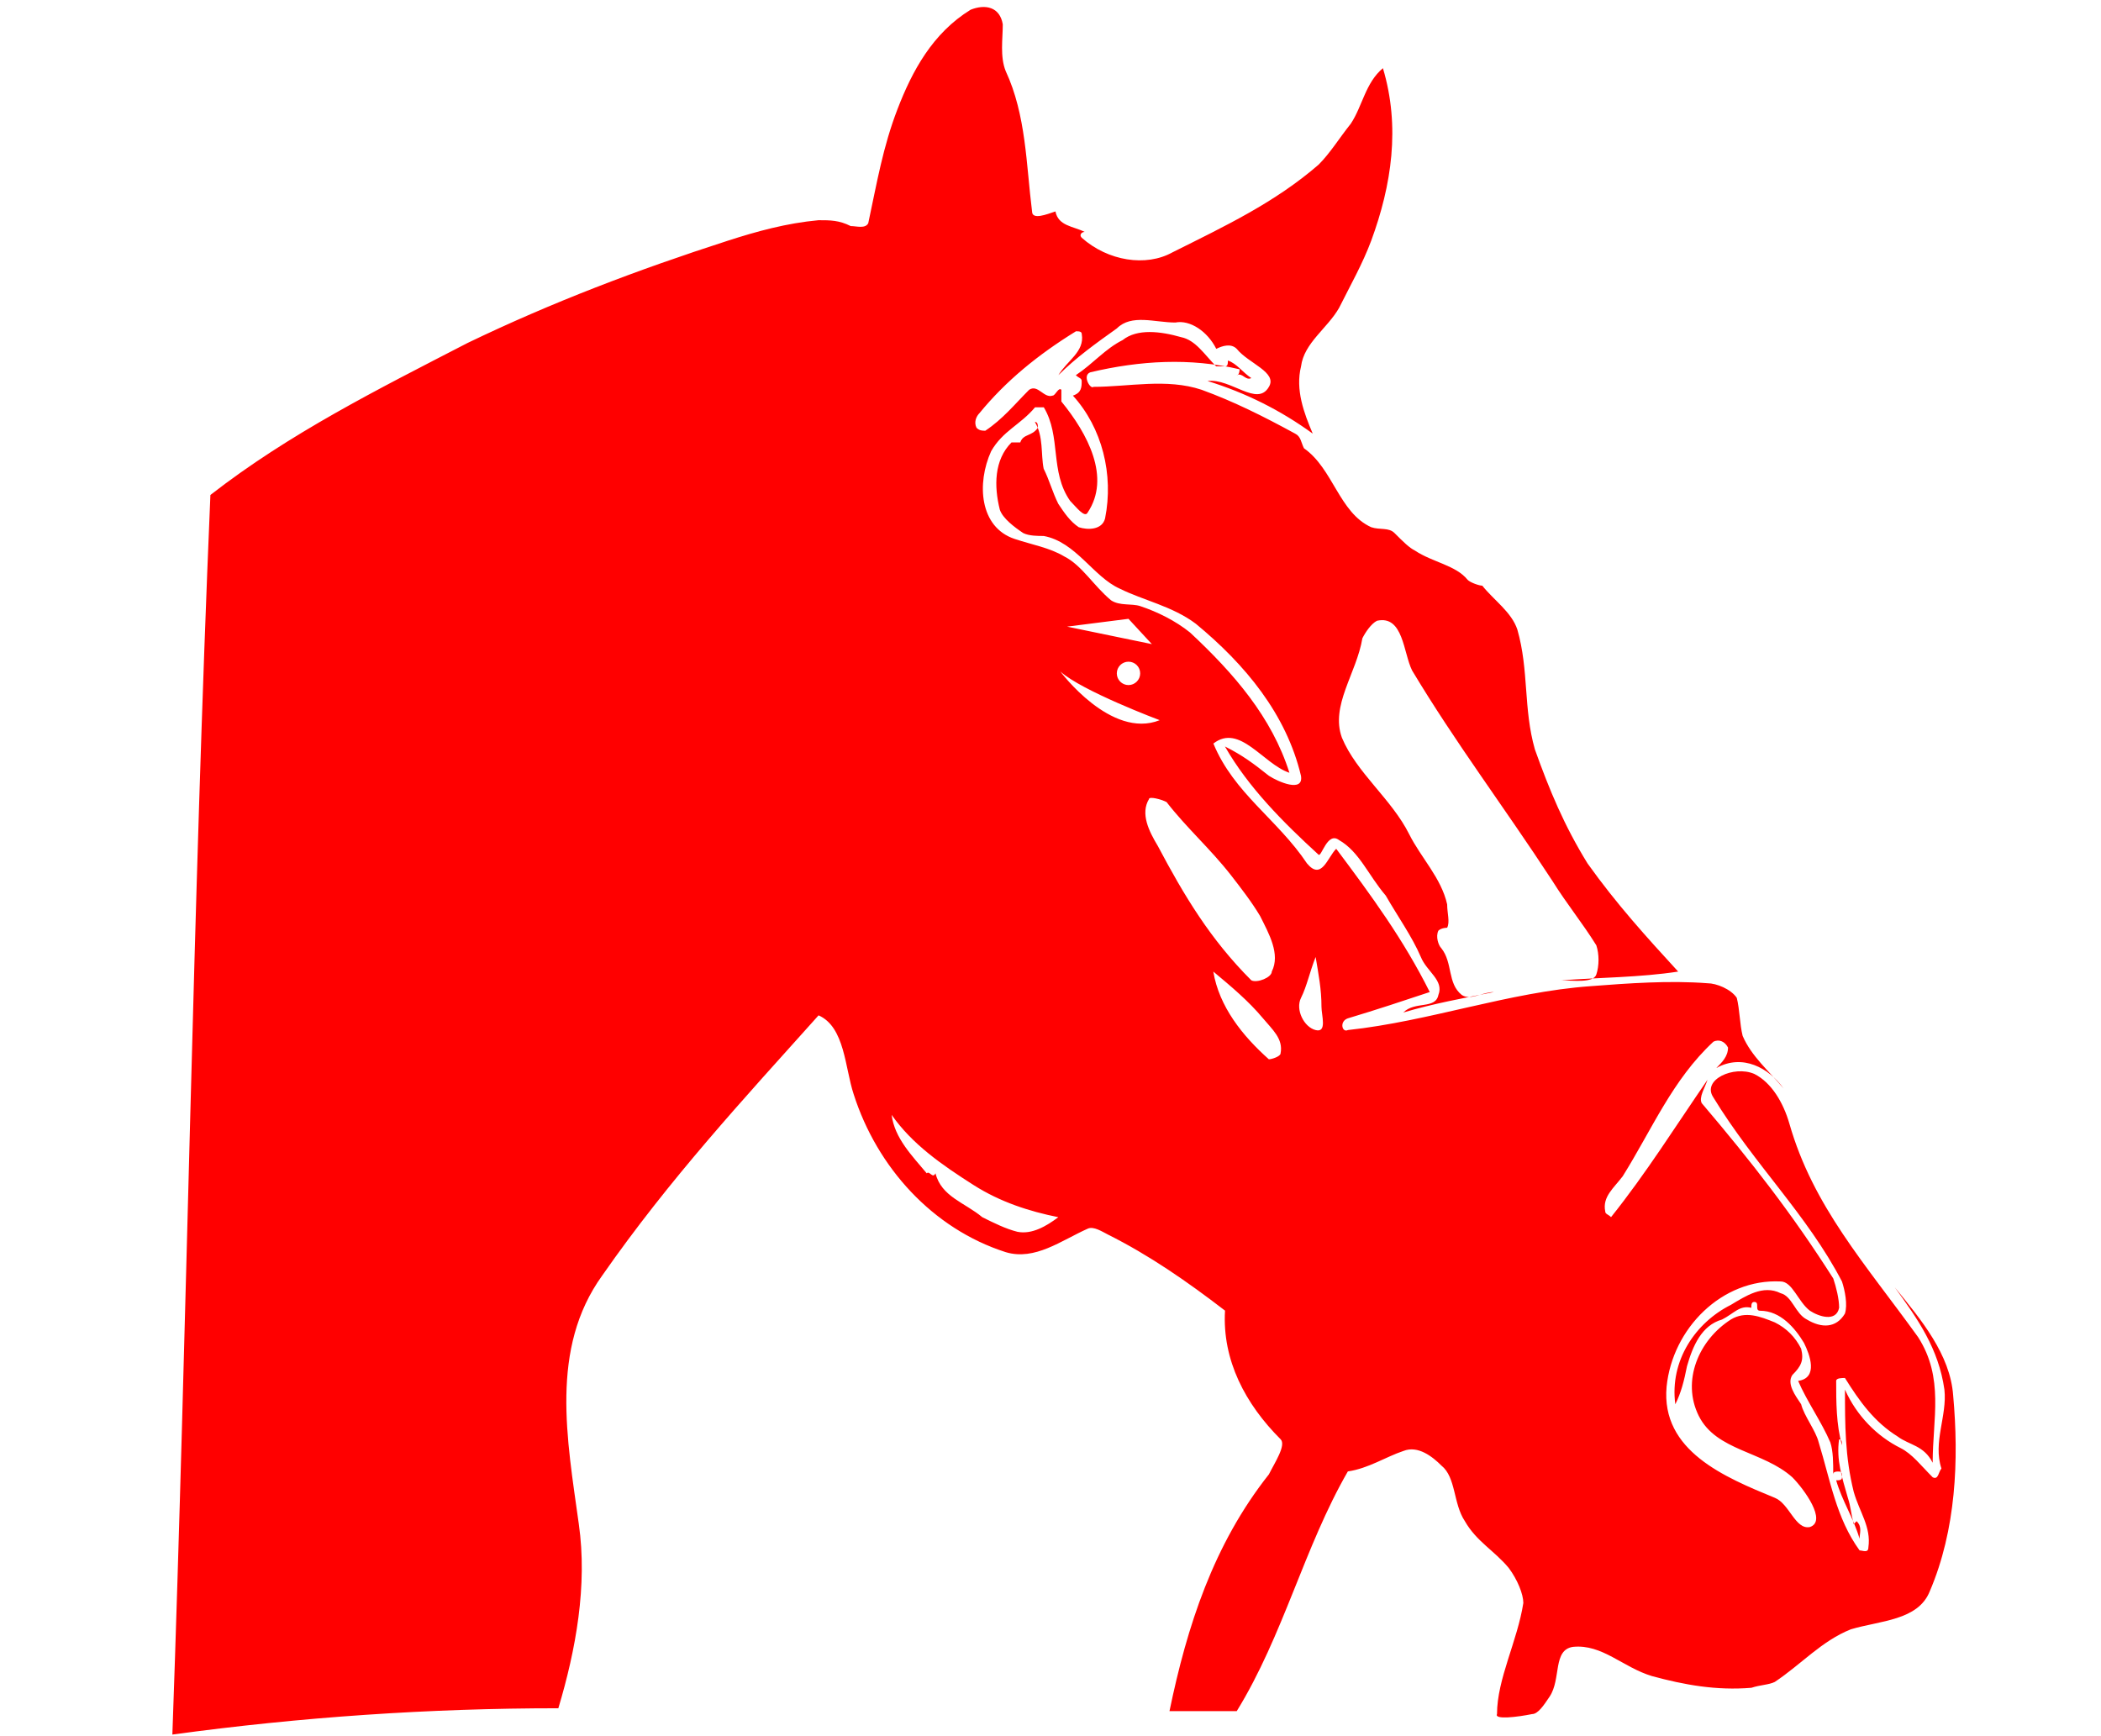 <?xml version="1.0" encoding="utf-8"?>
<!-- Generator: Adobe Illustrator 13.0.0, SVG Export Plug-In . SVG Version: 6.00 Build 14948)  -->
<!DOCTYPE svg PUBLIC "-//W3C//DTD SVG 1.1//EN" "http://www.w3.org/Graphics/SVG/1.1/DTD/svg11.dtd">
<svg version="1.1" id="Layer_1" xmlns="http://www.w3.org/2000/svg" xmlns:xlink="http://www.w3.org/1999/xlink" x="0px" y="0px"
	 width="102.75px" height="84.932px" viewBox="0 0 102.75 84.932" enable-background="new 0 0 102.75 84.932" xml:space="preserve">
<defs>
   <linearGradient id="colour1">
     <stop offset="100%" stop-color="red"/>
   </linearGradient>
 </defs>
 <g>
<path fill-rule="evenodd" clip-rule="evenodd" fill="url(#colour1)" d="M35.599,11.772c1.421-0.457,2.86-0.856,4.433-1.001
	c0.572,0,1.001,0,1.573,0.287c0.286,0,0.715,0.143,0.858-0.143c0.429-2.003,0.715-3.72,1.43-5.578
	c0.715-1.859,1.716-3.718,3.575-4.861c0.715-0.286,1.43-0.143,1.573,0.714c0,0.716-0.143,1.574,0.143,2.288
	c1.001,2.146,1.001,4.576,1.289,6.864c0,0.429,0.714,0.144,1.143,0c0.144,0.716,0.858,0.716,1.431,1.002
	c-0.144,0-0.287,0.143-0.144,0.286c1.287,1.144,3.146,1.43,4.433,0.715c2.574-1.287,5.005-2.432,7.15-4.291
	c0.572-0.571,1.001-1.286,1.574-2.002c0.571-0.857,0.714-2.001,1.572-2.717c0.857,2.86,0.429,5.721-0.572,8.437
	c-0.429,1.145-1,2.146-1.573,3.29c-0.572,1.001-1.715,1.715-1.859,2.859c-0.285,1.144,0.145,2.289,0.572,3.289
	c-1.572-1.144-3.289-2.001-5.147-2.574c1.145-0.143,2.432,1.287,3.003,0.286c0.43-0.714-1.001-1.144-1.573-1.858
	c-0.285-0.287-0.715-0.143-1.001,0c-0.429-0.858-1.287-1.43-2.002-1.288c-1.001,0-2.145-0.429-2.859,0.287
	c-1.002,0.714-2.003,1.43-2.86,2.288c0.429-0.716,1.287-1.146,1.144-2.003c0-0.143-0.144-0.143-0.286-0.143
	c-1.858,1.145-3.432,2.431-4.719,4.005c-0.143,0.142-0.286,0.429-0.143,0.714c0.143,0.144,0.286,0.144,0.43,0.144
	c0.857-0.571,1.43-1.287,2.144-2.003c0.43-0.284,0.716,0.43,1.145,0.286c0.143,0,0.286-0.429,0.43-0.286c0,0.145,0,0.43,0,0.573
	c1.286,1.572,2.431,3.718,1.286,5.433c-0.143,0.287-0.572-0.285-0.857-0.571c-1.002-1.43-0.429-3.146-1.287-4.576
	c-0.144,0-0.286,0-0.43,0c-0.715,0.857-1.573,1.145-2.146,2.146c-0.714,1.572-0.571,3.718,1.145,4.29
	c0.859,0.286,1.715,0.429,2.43,0.857c0.858,0.43,1.431,1.43,2.289,2.146c0.429,0.285,1.001,0.144,1.43,0.285
	c0.858,0.287,1.716,0.716,2.431,1.288c2.146,2.002,4.004,4.146,4.862,6.863c-1.287-0.429-2.431-2.431-3.718-1.43
	c1.001,2.431,3.146,3.718,4.576,5.862c0.714,0.859,1-0.285,1.43-0.715c1.716,2.289,3.289,4.434,4.575,7.008
	c-1.286,0.429-2.573,0.856-4.004,1.286c-0.429,0.144-0.285,0.716,0,0.573c4.004-0.43,7.865-1.859,11.869-2.146
	c1.859-0.143,3.862-0.287,5.721-0.143c0.43,0,1.144,0.285,1.43,0.715c0.143,0.57,0.143,1.286,0.286,1.858
	c0.429,1.002,1.287,1.717,2.002,2.574c-0.715-1.001-2.002-1.717-3.288-1.001c0.284-0.286,0.571-0.571,0.571-1.001
	c-0.144-0.285-0.429-0.429-0.716-0.285c-2.001,1.858-3.002,4.289-4.432,6.577c-0.43,0.573-1.002,1.002-0.858,1.716
	c0,0.143,0.143,0.143,0.285,0.287c1.717-2.146,3.146-4.435,4.72-6.722c-0.144,0.429-0.429,0.857-0.286,1.145
	c2.431,2.859,4.434,5.433,6.435,8.579c0.144,0.429,0.286,1.001,0.286,1.43c-0.143,0.716-1.001,0.429-1.431,0.144
	c-0.571-0.43-0.856-1.43-1.43-1.43c-2.86-0.144-5.29,2.288-5.577,5.147c-0.285,3.146,2.86,4.433,5.292,5.435
	c0.715,0.285,1,1.572,1.715,1.43c0.858-0.287-0.285-1.858-0.856-2.432c-1.43-1.286-3.718-1.286-4.576-3.002
	c-0.858-1.717,0-3.719,1.572-4.719c0.716-0.43,1.43-0.145,2.146,0.143c0.571,0.286,1,0.714,1.287,1.287
	c0.143,0.571,0,0.857-0.429,1.285c-0.287,0.43,0.142,1.003,0.429,1.432c0.143,0.572,0.715,1.286,0.857,1.859
	c0.572,1.859,0.858,3.718,2.002,5.29c0.144,0,0.429,0.145,0.429-0.143c0.144-1.001-0.429-1.717-0.715-2.718
	c-0.429-1.716-0.429-3.288-0.429-5.005c0.571,1.288,1.573,2.289,2.717,2.859c0.571,0.287,1.001,0.859,1.573,1.431
	c0.286,0.145,0.286-0.285,0.428-0.428c-0.428-1.287,0.287-2.574,0.145-3.862c-0.286-2.001-1.287-3.431-2.431-5.005
	c1.286,1.574,2.716,3.289,2.859,5.292c0.285,3.146,0.143,6.577-1.145,9.581c-0.571,1.43-2.431,1.43-3.86,1.858
	c-1.43,0.571-2.431,1.716-3.718,2.573c-0.286,0.144-0.716,0.144-1.145,0.287c-1.715,0.143-3.289-0.144-4.861-0.572
	c-1.43-0.43-2.432-1.573-3.861-1.43c-1.001,0.143-0.572,1.572-1.144,2.431c-0.286,0.429-0.573,0.857-0.858,0.857
	c-0.716,0.144-1.859,0.286-1.716,0c0-1.716,1-3.575,1.287-5.434c0-0.43-0.287-1.145-0.716-1.716
	c-0.715-0.858-1.572-1.287-2.145-2.289c-0.572-0.857-0.429-2.145-1.145-2.716c-0.429-0.43-1.144-1.001-1.858-0.715
	c-0.858,0.285-1.717,0.858-2.718,1.001c-2.144,3.718-3.146,8.008-5.434,11.725c-1.144,0-2.145,0-3.289,0
	c0.858-4.146,2.146-8.149,4.862-11.582c0.285-0.572,0.858-1.43,0.572-1.717c-1.717-1.715-2.86-3.86-2.718-6.291
	c-1.858-1.43-3.718-2.717-5.72-3.718c-0.286-0.144-0.715-0.429-1.001-0.287c-1.286,0.572-2.574,1.574-4.004,1.145
	c-3.575-1.145-6.292-4.147-7.435-7.722c-0.429-1.287-0.429-3.289-1.717-3.861c-3.718,4.147-7.293,8.009-10.582,12.728
	c-2.574,3.575-1.716,8.007-1.144,12.154c0.429,3.003-0.143,6.149-1.001,9.01c-6.292,0-12.584,0.429-18.876,1.287
	c0.716-20.163,1.001-40.47,1.86-60.632c3.86-3.004,8.15-5.149,12.583-7.438C27.019,14.776,31.166,13.203,35.599,11.772z
	 M43.606,54.531c0.144,1.143,1.001,2,1.716,2.859c0.143-0.144,0.286,0.286,0.429,0c0.287,1.145,1.431,1.43,2.288,2.146
	c0.573,0.285,1.144,0.57,1.717,0.714c0.716,0.144,1.43-0.285,2.002-0.714c-1.431-0.287-2.843-0.743-4.147-1.574
	C46.038,56.961,44.608,55.961,43.606,54.531z M67.059,25.787c-1.573-0.716-1.858-2.86-3.288-3.86
	c-0.145-0.286-0.145-0.573-0.43-0.716c-1.573-0.858-3.003-1.572-4.576-2.146c-1.716-0.571-3.575-0.143-5.291-0.143
	c-0.143,0.143-0.572-0.571-0.143-0.714c2.431-0.573,4.861-0.716,7.293-0.144c0,0,0,0.286-0.144,0.286
	c0.286-0.143,0.429,0.285,0.716,0.143c-0.43-0.285-0.716-0.715-1.146-0.858c0,0.144,0,0.286-0.143,0.286s-0.286,0-0.429,0
	c-0.571-0.571-1.001-1.286-1.717-1.43c-1-0.286-2.145-0.429-2.859,0.144c-0.857,0.429-1.43,1.144-2.288,1.716
	c0.143,0.143,0.286,0.143,0.286,0.285c0,0.286,0,0.573-0.429,0.715c1.43,1.573,2.002,3.861,1.573,6.007
	c-0.144,0.572-0.858,0.572-1.288,0.429c-0.428-0.286-0.715-0.716-1-1.144c-0.286-0.572-0.43-1.145-0.715-1.717
	c-0.144-0.715,0-1.573-0.43-2.287c0.144,0,0.144,0.142,0.144,0.285c-0.285,0.429-0.715,0.286-0.858,0.716c0,0-0.286,0-0.428,0
	c-0.858,0.857-0.858,2.146-0.573,3.288c0.143,0.43,0.715,0.858,1.144,1.145c0.286,0.143,0.715,0.143,1.001,0.143
	c1.572,0.286,2.431,2.002,3.718,2.575c1.144,0.571,2.573,0.856,3.718,1.715c2.431,2.003,4.434,4.434,5.147,7.437
	c0.145,0.857-1.143,0.285-1.572,0c-0.716-0.572-1.287-1.002-2.146-1.431c1.145,2.003,2.859,3.72,4.576,5.291
	c0.143,0.144,0.429-1.143,1.001-0.715c1.001,0.573,1.43,1.716,2.288,2.718c0.573,1.001,1.287,2.001,1.716,3.003
	c0.287,0.714,1.144,1.143,0.858,1.858c-0.143,0.714-1.145,0.286-1.716,0.858c1.43-0.429,3.003-0.715,4.433-1.001
	c-0.571,0-1.144,0.429-1.573,0.143c-0.715-0.571-0.429-1.572-1.001-2.288c-0.143-0.143-0.285-0.572-0.143-0.857
	c0.143-0.144,0.429-0.144,0.429-0.144c0.144-0.286,0-0.715,0-1.144c-0.286-1.288-1.287-2.288-1.858-3.433
	c-0.858-1.716-2.575-3.003-3.289-4.718c-0.572-1.573,0.714-3.146,1.001-4.862c0.143-0.286,0.429-0.716,0.715-0.858
	c1.287-0.287,1.287,1.572,1.716,2.431c2.146,3.575,4.433,6.578,6.864,10.297c0.715,1.144,1.43,2.001,2.146,3.146
	c0.143,0.43,0.143,1.001,0,1.43c-0.145,0.43-1.145,0.285-1.717,0.285c1.859-0.142,3.86-0.142,5.72-0.429
	c-1.572-1.716-3.002-3.288-4.433-5.291c-1.145-1.858-1.858-3.575-2.574-5.575c-0.571-2.004-0.285-3.862-0.858-5.864
	c-0.285-0.857-1.144-1.43-1.715-2.146c-0.144,0-0.572-0.143-0.716-0.285c-0.571-0.715-1.716-0.858-2.574-1.43
	c-0.285-0.144-0.549-0.406-1.001-0.858C67.917,25.787,67.488,25.931,67.059,25.787z M57.049,39.229
	c-0.286-0.143-0.858-0.285-0.858-0.143c-0.429,0.716,0,1.574,0.43,2.288c1.287,2.432,2.572,4.576,4.576,6.577
	c0.286,0.145,1-0.142,1-0.429c0.43-0.856-0.143-1.858-0.571-2.716c-0.429-0.716-0.934-1.363-1.43-2.003
	C59.192,41.517,58.05,40.516,57.049,39.229z M59.337,47.522c0.285,1.717,1.43,3.146,2.717,4.291c0.143,0,0.572-0.143,0.572-0.287
	c0.142-0.714-0.4-1.165-0.858-1.716C61.053,48.953,60.195,48.238,59.337,47.522z M64.342,46.809
	c-0.286,0.714-0.429,1.43-0.716,2.002c-0.285,0.57,0.145,1.43,0.716,1.573c0.571,0.143,0.285-0.716,0.285-1.145
	C64.627,48.381,64.484,47.666,64.342,46.809z M85.792,52.527c-1.002-0.429-2.574,0.287-2.003,1.145
	c2.003,3.289,4.576,5.72,6.293,9.01c0.143,0.43,0.286,1.144,0.143,1.572c-0.429,0.716-1.144,0.716-1.859,0.287
	c-0.572-0.287-0.714-1.145-1.287-1.288c-0.856-0.429-1.715,0.144-2.431,0.572c-1.716,0.858-3.002,2.717-2.717,4.862
	c0.286-0.572,0.429-1.145,0.571-1.859c0.286-1.002,0.716-2.002,1.716-2.287c0.572-0.287,0.858-0.716,1.431-0.573
	c0-0.143,0-0.286,0.144-0.286c0.285,0,0,0.43,0.285,0.43c1.001,0,1.716,0.858,2.146,1.573c0.285,0.571,0.715,1.716-0.286,1.858
	c0.429,1.001,1.145,2.003,1.573,3.004c0.143,0.429,0.143,1,0.143,1.572c0-0.143,0.144-0.143,0.286-0.143
	c0.144,0,0.144,0.143,0.144,0.285c0,0.145-0.144,0.145-0.286,0.145c0.286,1,0.857,1.858,1.144,2.859
	c0-0.287,0.144-0.572-0.144-0.859l-0.143,0.144c-0.143-0.572-0.143-0.857-0.285-1.286c-0.286-1.002-0.572-1.859-0.43-2.861
	c0.144,0,0.144,0.145,0.144,0.287c-0.286-1.001-0.286-2.146-0.286-3.146c0-0.143,0.286-0.143,0.429-0.143
	c0.715,1.144,1.43,2.146,2.574,2.86c0.572,0.429,1.287,0.429,1.716,1.286c0-2.146,0.572-4.146-0.715-6.149
	c-2.574-3.574-5.137-6.395-6.292-10.438C87.222,53.959,86.649,52.956,85.792,52.527z M51.854,32.842c0,0,2.479,3.336,4.861,2.384
	C56.715,35.226,52.902,33.796,51.854,32.842z M56.333,31.506l-1.144-1.238l-3.003,0.382L56.333,31.506z M55.189,32.365
	c-0.315,0-0.571,0.256-0.571,0.572c0,0.315,0.256,0.572,0.571,0.572s0.572-0.257,0.572-0.572
	C55.762,32.621,55.505,32.365,55.189,32.365z"/>
</g>
</svg>